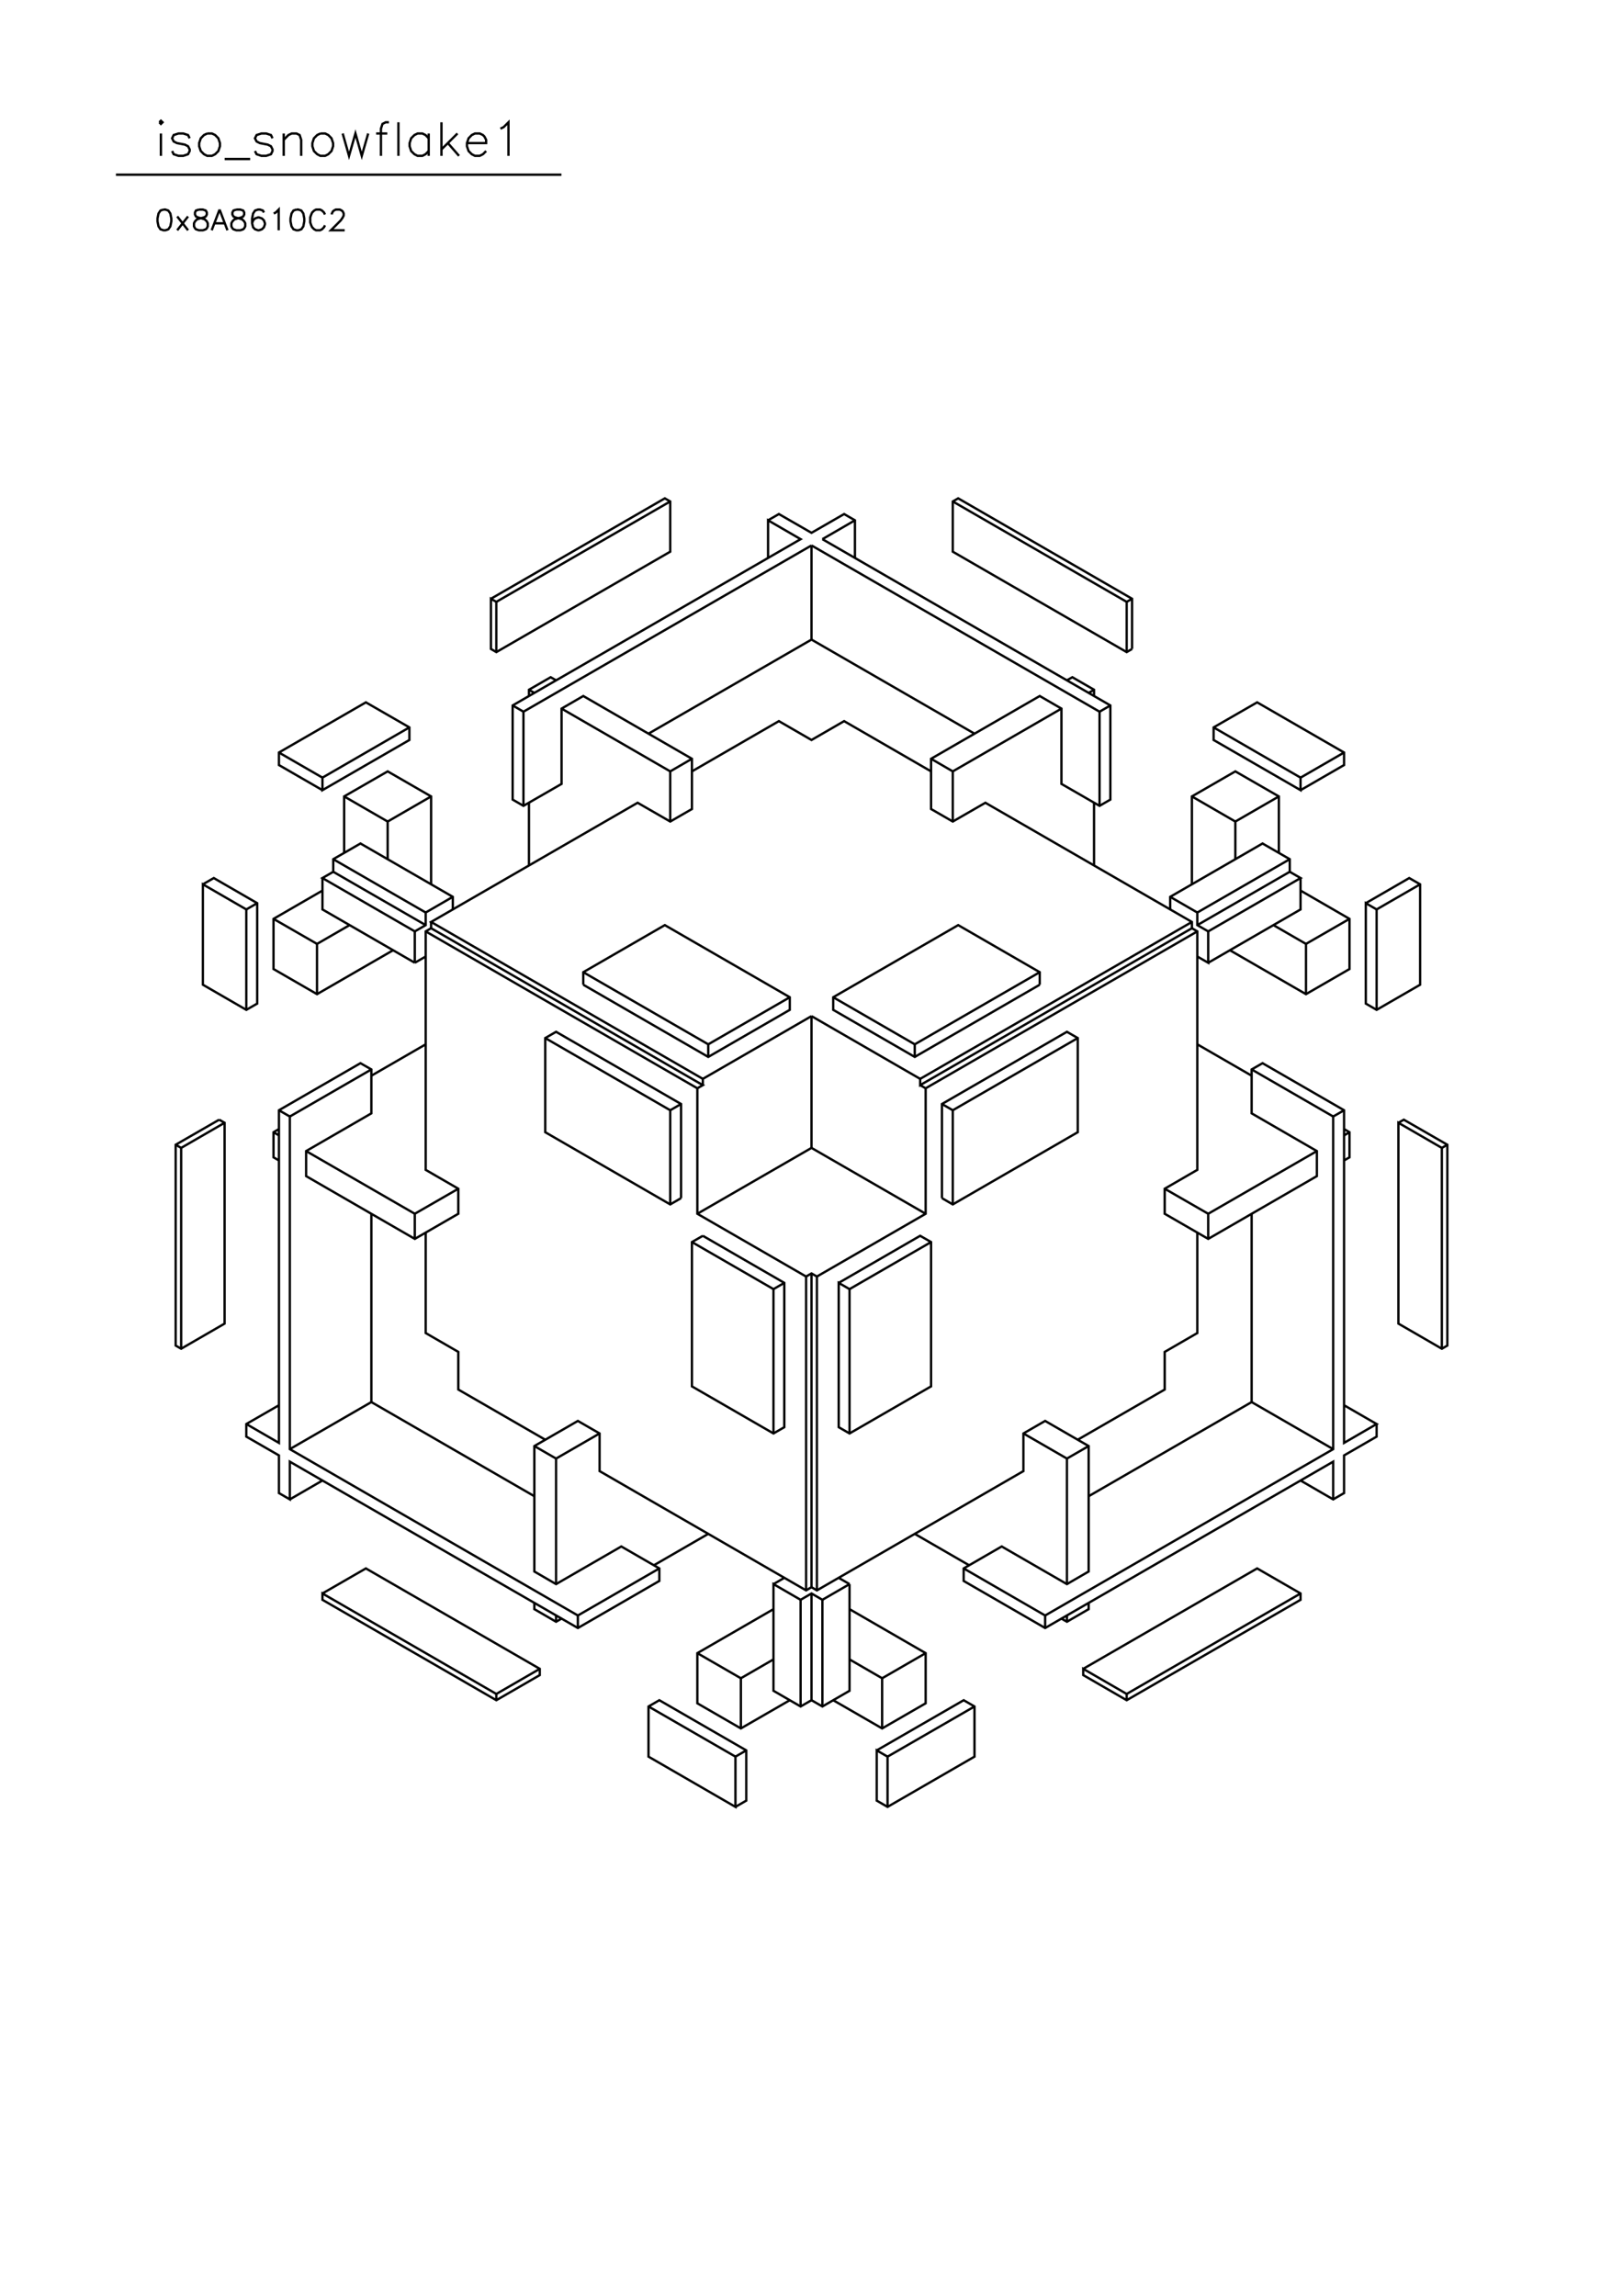 <?xml version="1.0" standalone="no"?>
<svg width="21cm" height="29.7cm" version="1.1" xmlns="http://www.w3.org/2000/svg" viewBox="0.0 0.0 21 29.7">
<path d="M6.352 7.746L8.602 6.447L8.672 6.487L8.672 7.137L6.422 8.436L6.352 8.395L6.352 7.746L6.422 7.786L8.672 6.487" stroke-width="0.03" stroke="#000000" fill="none"/>
<path d="M9.938 6.731L10.078 6.65L10.5 6.893L10.922 6.65L11.062 6.731L11.062 7.218" stroke-width="0.03" stroke="#000000" fill="none"/>
<path d="M10.641 6.975L11.062 6.731" stroke-width="0.03" stroke="#000000" fill="none"/>
<path d="M10.641 6.975L14.367 9.126L14.367 10.344L14.227 10.425L13.734 10.141L13.734 9.167L13.453 9.004L12.047 9.816L12.047 10.466L12.328 10.628L12.75 10.385L15.422 11.927L15.422 12.008L11.906 14.038L11.906 13.957L15.422 11.927" stroke-width="0.03" stroke="#000000" fill="none"/>
<path d="M15.492 11.968L16.688 11.278L16.688 11.115L16.336 10.912L15.141 11.602L15.141 11.765" stroke-width="0.03" stroke="#000000" fill="none"/>
<path d="M15.141 11.602L15.492 11.805L15.492 11.968L15.633 12.049L16.828 11.359L16.688 11.278" stroke-width="0.03" stroke="#000000" fill="none"/>
<path d="M16.688 11.115L15.492 11.805" stroke-width="0.03" stroke="#000000" fill="none"/>
<path d="M15.422 12.008L15.492 12.049L15.492 15.134L15.07 15.378L15.07 15.702L15.633 16.027L17.039 15.215L17.039 14.891L16.195 14.403L16.195 13.835L16.336 13.754L17.391 14.363L17.391 18.666L17.812 18.422L17.391 18.179" stroke-width="0.03" stroke="#000000" fill="none"/>
<path d="M17.812 18.422L17.812 18.585L17.391 18.828L17.391 19.315L17.25 19.397L16.828 19.153" stroke-width="0.03" stroke="#000000" fill="none"/>
<path d="M17.25 19.397L17.25 18.909L13.523 21.061L12.469 20.452L12.469 20.29L12.961 20.006L13.805 20.493L14.086 20.33L14.086 18.707L13.523 18.382L13.242 18.544L13.242 19.031L10.57 20.574L10.5 20.533L10.43 20.574L7.758 19.031L7.758 18.544L7.477 18.382L6.914 18.707L6.914 20.33L7.195 20.493L8.039 20.006L8.531 20.29L8.531 20.452L7.477 21.061L3.75 18.909L3.75 19.397L3.609 19.315L3.609 18.828L3.187 18.585L3.187 18.422L3.609 18.179" stroke-width="0.03" stroke="#000000" fill="none"/>
<path d="M3.187 18.422L3.609 18.666L3.609 14.363L4.664 13.754L4.805 13.835L4.805 14.403L3.961 14.891L3.961 15.215L5.367 16.027L5.93 15.702L5.93 15.378L5.508 15.134L5.508 12.049L5.578 12.008L9.094 14.038L9.023 14.079L9.023 15.702L10.43 16.514L10.5 16.474L10.57 16.514L11.977 15.702L11.977 14.079L15.492 12.049" stroke-width="0.03" stroke="#000000" fill="none"/>
<path d="M15.633 12.049L15.633 12.455L15.492 12.374" stroke-width="0.03" stroke="#000000" fill="none"/>
<path d="M15.633 12.455L16.828 11.765L16.828 11.359" stroke-width="0.03" stroke="#000000" fill="none"/>
<path d="M16.828 11.521L17.461 11.887L17.461 12.536L16.898 12.861L15.914 12.293" stroke-width="0.03" stroke="#000000" fill="none"/>
<path d="M16.477 11.968L16.898 12.211L16.898 12.861" stroke-width="0.03" stroke="#000000" fill="none"/>
<path d="M16.898 12.211L17.461 11.887" stroke-width="0.03" stroke="#000000" fill="none"/>
<path d="M17.672 11.684L18.234 11.359L18.375 11.44L18.375 12.739L17.812 13.064L17.672 12.983L17.672 11.684L17.812 11.765L18.375 11.44" stroke-width="0.03" stroke="#000000" fill="none"/>
<path d="M17.812 11.765L17.812 13.064" stroke-width="0.03" stroke="#000000" fill="none"/>
<path d="M17.391 14.363L17.25 14.444L17.25 18.747L13.523 20.899L12.469 20.29" stroke-width="0.03" stroke="#000000" fill="none"/>
<path d="M12.539 20.249L11.836 19.843" stroke-width="0.03" stroke="#000000" fill="none"/>
<path d="M10.992 20.493L10.641 20.696L10.5 20.614L10.359 20.696L10.008 20.493L10.008 21.873L10.359 22.076L10.5 21.995L10.5 20.614" stroke-width="0.03" stroke="#000000" fill="none"/>
<path d="M10.5 20.533L10.5 16.474" stroke-width="0.03" stroke="#000000" fill="none"/>
<path d="M10.43 16.514L10.43 20.574" stroke-width="0.03" stroke="#000000" fill="none"/>
<path d="M10.359 20.696L10.359 22.076" stroke-width="0.03" stroke="#000000" fill="none"/>
<path d="M10.219 21.995L9.586 22.36L9.023 22.035L9.023 21.386L10.008 20.817" stroke-width="0.03" stroke="#000000" fill="none"/>
<path d="M10.008 20.493L10.148 20.412" stroke-width="0.03" stroke="#000000" fill="none"/>
<path d="M10.57 20.574L10.57 16.514" stroke-width="0.03" stroke="#000000" fill="none"/>
<path d="M10.852 16.596L11.906 15.987L12.047 16.068L12.047 17.935L10.992 18.544L10.852 18.463L10.852 16.596L10.992 16.677L12.047 16.068" stroke-width="0.03" stroke="#000000" fill="none"/>
<path d="M11.977 15.702L10.5 14.85L9.023 15.702" stroke-width="0.03" stroke="#000000" fill="none"/>
<path d="M8.812 15.5L8.672 15.581L7.055 14.647L7.055 13.429L7.195 13.348L8.812 14.282L8.812 15.5" stroke-width="0.03" stroke="#000000" fill="none"/>
<path d="M8.672 15.581L8.672 14.363L7.055 13.429" stroke-width="0.03" stroke="#000000" fill="none"/>
<path d="M7.547 12.739L7.547 12.577L8.602 11.968L10.219 12.901L10.219 13.064L9.164 13.673L7.547 12.739" stroke-width="0.03" stroke="#000000" fill="none"/>
<path d="M7.547 12.577L9.164 13.51L9.164 13.673" stroke-width="0.03" stroke="#000000" fill="none"/>
<path d="M9.164 13.51L10.219 12.901" stroke-width="0.03" stroke="#000000" fill="none"/>
<path d="M10.5 13.145L9.094 13.957L9.094 14.038" stroke-width="0.03" stroke="#000000" fill="none"/>
<path d="M9.094 13.957L5.578 11.927L8.25 10.385L8.672 10.628L8.953 10.466L8.953 9.816L7.547 9.004L7.266 9.167L7.266 10.141L6.773 10.425L6.633 10.344L6.633 9.126L10.359 6.975L9.938 6.731L9.938 7.218" stroke-width="0.03" stroke="#000000" fill="none"/>
<path d="M10.5 7.056L6.773 9.207L6.773 10.425" stroke-width="0.03" stroke="#000000" fill="none"/>
<path d="M6.844 10.385L6.844 11.196" stroke-width="0.03" stroke="#000000" fill="none"/>
<path d="M5.859 11.602L5.508 11.805L5.508 11.968L5.367 12.049L4.172 11.359L4.312 11.278L4.312 11.115L4.664 10.912L5.859 11.602L5.859 11.765" stroke-width="0.03" stroke="#000000" fill="none"/>
<path d="M5.578 11.927L5.578 12.008" stroke-width="0.03" stroke="#000000" fill="none"/>
<path d="M5.508 12.049L9.023 14.079" stroke-width="0.03" stroke="#000000" fill="none"/>
<path d="M8.812 14.282L8.672 14.363" stroke-width="0.03" stroke="#000000" fill="none"/>
<path d="M9.094 15.987L8.953 16.068L8.953 17.935L10.008 18.544L10.148 18.463L10.148 16.596L9.094 15.987" stroke-width="0.03" stroke="#000000" fill="none"/>
<path d="M8.953 16.068L10.008 16.677L10.148 16.596" stroke-width="0.03" stroke="#000000" fill="none"/>
<path d="M10.008 16.677L10.008 18.544" stroke-width="0.03" stroke="#000000" fill="none"/>
<path d="M10.992 18.544L10.992 16.677" stroke-width="0.03" stroke="#000000" fill="none"/>
<path d="M12.188 15.5L12.188 14.282L13.805 13.348L13.945 13.429L13.945 14.647L12.328 15.581L12.188 15.5" stroke-width="0.03" stroke="#000000" fill="none"/>
<path d="M12.328 15.581L12.328 14.363L13.945 13.429" stroke-width="0.03" stroke="#000000" fill="none"/>
<path d="M13.453 12.739L11.836 13.673L10.781 13.064L10.781 12.901L12.398 11.968L13.453 12.577L13.453 12.739" stroke-width="0.03" stroke="#000000" fill="none"/>
<path d="M13.453 12.577L11.836 13.51L11.836 13.673" stroke-width="0.03" stroke="#000000" fill="none"/>
<path d="M11.836 13.51L10.781 12.901" stroke-width="0.03" stroke="#000000" fill="none"/>
<path d="M10.5 13.145L10.5 14.85" stroke-width="0.03" stroke="#000000" fill="none"/>
<path d="M11.906 14.038L11.977 14.079" stroke-width="0.03" stroke="#000000" fill="none"/>
<path d="M11.906 13.957L10.5 13.145" stroke-width="0.03" stroke="#000000" fill="none"/>
<path d="M12.188 14.282L12.328 14.363" stroke-width="0.03" stroke="#000000" fill="none"/>
<path d="M15.07 15.378L15.633 15.702L15.633 16.027" stroke-width="0.03" stroke="#000000" fill="none"/>
<path d="M15.492 15.946L15.492 17.245L15.07 17.489L15.07 17.976L13.945 18.625" stroke-width="0.03" stroke="#000000" fill="none"/>
<path d="M14.086 18.707L13.805 18.869L13.805 20.493" stroke-width="0.03" stroke="#000000" fill="none"/>
<path d="M14.086 20.736L14.086 20.817L13.805 20.98L13.734 20.939" stroke-width="0.03" stroke="#000000" fill="none"/>
<path d="M13.805 20.899L13.805 20.98" stroke-width="0.03" stroke="#000000" fill="none"/>
<path d="M13.523 21.061L13.523 20.899" stroke-width="0.03" stroke="#000000" fill="none"/>
<path d="M14.016 21.589L16.266 20.29L16.828 20.614L16.828 20.696L14.578 21.995L14.016 21.67L14.016 21.589L14.578 21.914L14.578 21.995" stroke-width="0.03" stroke="#000000" fill="none"/>
<path d="M14.578 21.914L16.828 20.614" stroke-width="0.03" stroke="#000000" fill="none"/>
<path d="M17.25 18.747L16.195 18.138L14.086 19.356" stroke-width="0.03" stroke="#000000" fill="none"/>
<path d="M13.805 18.869L13.242 18.544" stroke-width="0.03" stroke="#000000" fill="none"/>
<path d="M10.992 20.493L10.992 21.873L10.641 22.076L10.5 21.995" stroke-width="0.03" stroke="#000000" fill="none"/>
<path d="M10.641 22.076L10.641 20.696" stroke-width="0.03" stroke="#000000" fill="none"/>
<path d="M10.852 20.412L10.992 20.493" stroke-width="0.03" stroke="#000000" fill="none"/>
<path d="M10.992 20.817L11.977 21.386L11.977 22.035L11.414 22.36L10.781 21.995" stroke-width="0.03" stroke="#000000" fill="none"/>
<path d="M10.992 21.467L11.414 21.711L11.977 21.386" stroke-width="0.03" stroke="#000000" fill="none"/>
<path d="M11.414 21.711L11.414 22.36" stroke-width="0.03" stroke="#000000" fill="none"/>
<path d="M11.344 22.644L12.469 21.995L12.609 22.076L12.609 22.725L11.484 23.375L11.344 23.294L11.344 22.644L11.484 22.725L11.484 23.375" stroke-width="0.03" stroke="#000000" fill="none"/>
<path d="M11.484 22.725L12.609 22.076" stroke-width="0.03" stroke="#000000" fill="none"/>
<path d="M10.008 21.467L9.586 21.711L9.023 21.386" stroke-width="0.03" stroke="#000000" fill="none"/>
<path d="M9.586 21.711L9.586 22.36" stroke-width="0.03" stroke="#000000" fill="none"/>
<path d="M9.656 22.644L9.516 22.725L9.516 23.375L8.391 22.725L8.391 22.076L8.531 21.995L9.656 22.644L9.656 23.294L9.516 23.375" stroke-width="0.03" stroke="#000000" fill="none"/>
<path d="M9.516 22.725L8.391 22.076" stroke-width="0.03" stroke="#000000" fill="none"/>
<path d="M7.477 21.061L7.477 20.899L3.75 18.747L3.75 14.444L3.609 14.363" stroke-width="0.03" stroke="#000000" fill="none"/>
<path d="M3.75 14.444L4.805 13.835" stroke-width="0.03" stroke="#000000" fill="none"/>
<path d="M4.805 13.916L5.508 13.51" stroke-width="0.03" stroke="#000000" fill="none"/>
<path d="M5.367 12.455L5.508 12.374" stroke-width="0.03" stroke="#000000" fill="none"/>
<path d="M5.367 12.455L5.367 12.049" stroke-width="0.03" stroke="#000000" fill="none"/>
<path d="M5.508 11.968L4.312 11.278" stroke-width="0.03" stroke="#000000" fill="none"/>
<path d="M4.312 11.115L5.508 11.805" stroke-width="0.03" stroke="#000000" fill="none"/>
<path d="M5.578 11.44L5.578 10.303L5.016 9.979L4.453 10.303L4.453 11.034" stroke-width="0.03" stroke="#000000" fill="none"/>
<path d="M4.172 11.359L4.172 11.765L5.367 12.455" stroke-width="0.03" stroke="#000000" fill="none"/>
<path d="M5.086 12.293L4.102 12.861L3.539 12.536L3.539 11.887L4.172 11.521" stroke-width="0.03" stroke="#000000" fill="none"/>
<path d="M4.523 11.968L4.102 12.211L4.102 12.861" stroke-width="0.03" stroke="#000000" fill="none"/>
<path d="M4.102 12.211L3.539 11.887" stroke-width="0.03" stroke="#000000" fill="none"/>
<path d="M3.328 11.684L3.187 11.765L2.625 11.44L2.625 12.739L3.187 13.064L3.328 12.983L3.328 11.684L2.766 11.359L2.625 11.44" stroke-width="0.03" stroke="#000000" fill="none"/>
<path d="M3.187 11.765L3.187 13.064" stroke-width="0.03" stroke="#000000" fill="none"/>
<path d="M2.836 14.485L2.273 14.809L2.273 17.407L2.344 17.448L2.906 17.123L2.906 14.525L2.836 14.485" stroke-width="0.03" stroke="#000000" fill="none"/>
<path d="M2.906 14.525L2.344 14.85L2.344 17.448" stroke-width="0.03" stroke="#000000" fill="none"/>
<path d="M3.75 18.747L4.805 18.138L6.914 19.356" stroke-width="0.03" stroke="#000000" fill="none"/>
<path d="M7.195 18.869L7.758 18.544" stroke-width="0.03" stroke="#000000" fill="none"/>
<path d="M7.195 18.869L7.195 20.493" stroke-width="0.03" stroke="#000000" fill="none"/>
<path d="M6.914 20.736L6.914 20.817L7.195 20.98L7.266 20.939" stroke-width="0.03" stroke="#000000" fill="none"/>
<path d="M7.195 20.899L7.195 20.98" stroke-width="0.03" stroke="#000000" fill="none"/>
<path d="M7.477 20.899L8.531 20.29" stroke-width="0.03" stroke="#000000" fill="none"/>
<path d="M8.461 20.249L9.164 19.843" stroke-width="0.03" stroke="#000000" fill="none"/>
<path d="M7.195 18.869L6.914 18.707" stroke-width="0.03" stroke="#000000" fill="none"/>
<path d="M7.055 18.625L5.93 17.976L5.93 17.489L5.508 17.245L5.508 15.946" stroke-width="0.03" stroke="#000000" fill="none"/>
<path d="M5.367 16.027L5.367 15.702L5.93 15.378" stroke-width="0.03" stroke="#000000" fill="none"/>
<path d="M5.367 15.702L3.961 14.891" stroke-width="0.03" stroke="#000000" fill="none"/>
<path d="M3.609 15.012L3.539 14.972L3.539 14.647L3.609 14.606" stroke-width="0.03" stroke="#000000" fill="none"/>
<path d="M3.539 14.647L3.609 14.688" stroke-width="0.03" stroke="#000000" fill="none"/>
<path d="M2.344 14.85L2.273 14.809" stroke-width="0.03" stroke="#000000" fill="none"/>
<path d="M4.805 15.702L4.805 18.138" stroke-width="0.03" stroke="#000000" fill="none"/>
<path d="M4.172 19.153L3.75 19.397" stroke-width="0.03" stroke="#000000" fill="none"/>
<path d="M4.172 20.614L4.734 20.29L6.984 21.589L6.984 21.67L6.422 21.995L4.172 20.696L4.172 20.614L6.422 21.914L6.422 21.995" stroke-width="0.03" stroke="#000000" fill="none"/>
<path d="M6.422 21.914L6.984 21.589" stroke-width="0.03" stroke="#000000" fill="none"/>
<path d="M16.195 18.138L16.195 15.702" stroke-width="0.03" stroke="#000000" fill="none"/>
<path d="M15.633 15.702L17.039 14.891" stroke-width="0.03" stroke="#000000" fill="none"/>
<path d="M17.391 15.012L17.461 14.972L17.461 14.647L17.391 14.606" stroke-width="0.03" stroke="#000000" fill="none"/>
<path d="M17.461 14.647L17.391 14.688" stroke-width="0.03" stroke="#000000" fill="none"/>
<path d="M17.25 14.444L16.195 13.835" stroke-width="0.03" stroke="#000000" fill="none"/>
<path d="M16.195 13.916L15.492 13.51" stroke-width="0.03" stroke="#000000" fill="none"/>
<path d="M15.422 11.44L15.422 10.303L15.984 9.979L16.547 10.303L16.547 11.034" stroke-width="0.03" stroke="#000000" fill="none"/>
<path d="M15.984 11.115L15.984 10.628L16.547 10.303" stroke-width="0.03" stroke="#000000" fill="none"/>
<path d="M16.828 10.222L17.391 9.897L17.391 9.735L16.266 9.086L15.703 9.41L15.703 9.573L16.828 10.222L16.828 10.06L15.703 9.41" stroke-width="0.03" stroke="#000000" fill="none"/>
<path d="M15.422 10.303L15.984 10.628" stroke-width="0.03" stroke="#000000" fill="none"/>
<path d="M16.828 10.06L17.391 9.735" stroke-width="0.03" stroke="#000000" fill="none"/>
<path d="M14.648 8.395L14.578 8.436L12.328 7.137L12.328 6.487L12.398 6.447L14.648 7.746L14.648 8.395" stroke-width="0.03" stroke="#000000" fill="none"/>
<path d="M14.578 8.436L14.578 7.786L12.328 6.487" stroke-width="0.03" stroke="#000000" fill="none"/>
<path d="M10.5 7.056L10.5 8.274L8.391 9.491" stroke-width="0.03" stroke="#000000" fill="none"/>
<path d="M8.672 9.979L8.953 9.816" stroke-width="0.03" stroke="#000000" fill="none"/>
<path d="M8.953 9.979L10.078 9.329L10.5 9.573L10.922 9.329L12.047 9.979" stroke-width="0.03" stroke="#000000" fill="none"/>
<path d="M12.047 9.816L12.328 9.979L13.734 9.167" stroke-width="0.03" stroke="#000000" fill="none"/>
<path d="M13.805 8.801L13.875 8.761L14.156 8.923L14.156 9.004" stroke-width="0.03" stroke="#000000" fill="none"/>
<path d="M14.086 8.964L14.156 8.923" stroke-width="0.03" stroke="#000000" fill="none"/>
<path d="M14.227 9.207L14.367 9.126" stroke-width="0.03" stroke="#000000" fill="none"/>
<path d="M14.227 9.207L14.227 10.425" stroke-width="0.03" stroke="#000000" fill="none"/>
<path d="M14.156 10.385L14.156 11.196" stroke-width="0.03" stroke="#000000" fill="none"/>
<path d="M12.328 10.628L12.328 9.979" stroke-width="0.03" stroke="#000000" fill="none"/>
<path d="M12.609 9.491L10.5 8.274" stroke-width="0.03" stroke="#000000" fill="none"/>
<path d="M10.5 7.056L14.227 9.207" stroke-width="0.03" stroke="#000000" fill="none"/>
<path d="M14.578 7.786L14.648 7.746" stroke-width="0.03" stroke="#000000" fill="none"/>
<path d="M8.672 9.979L8.672 10.628" stroke-width="0.03" stroke="#000000" fill="none"/>
<path d="M8.672 9.979L7.266 9.167" stroke-width="0.03" stroke="#000000" fill="none"/>
<path d="M7.195 8.801L7.125 8.761L6.844 8.923L6.844 9.004" stroke-width="0.03" stroke="#000000" fill="none"/>
<path d="M6.844 8.923L6.914 8.964" stroke-width="0.03" stroke="#000000" fill="none"/>
<path d="M6.773 9.207L6.633 9.126" stroke-width="0.03" stroke="#000000" fill="none"/>
<path d="M6.422 8.436L6.422 7.786" stroke-width="0.03" stroke="#000000" fill="none"/>
<path d="M5.297 9.41L4.172 10.06L4.172 10.222L5.297 9.573L5.297 9.41L4.734 9.086L3.609 9.735L3.609 9.897L4.172 10.222" stroke-width="0.03" stroke="#000000" fill="none"/>
<path d="M4.172 10.06L3.609 9.735" stroke-width="0.03" stroke="#000000" fill="none"/>
<path d="M4.453 10.303L5.016 10.628L5.016 11.115" stroke-width="0.03" stroke="#000000" fill="none"/>
<path d="M5.016 10.628L5.578 10.303" stroke-width="0.03" stroke="#000000" fill="none"/>
<path d="M4.46 2.979L4.282 2.979L4.409 2.851L4.435 2.813L4.447 2.787L4.447 2.762L4.435 2.736L4.422 2.724L4.396 2.711L4.345 2.711L4.32 2.724L4.307 2.736L4.294 2.762L4.294 2.775" stroke-width="0.03" stroke="#000000" fill="none"/>
<path d="M4.205 2.775L4.192 2.749L4.167 2.724L4.141 2.711L4.09 2.711L4.065 2.724L4.039 2.749L4.027 2.775L4.014 2.813L4.014 2.877L4.027 2.915L4.039 2.94L4.065 2.966L4.09 2.979L4.141 2.979L4.167 2.966L4.192 2.94L4.205 2.915" stroke-width="0.03" stroke="#000000" fill="none"/>
<path d="M3.835 2.711L3.797 2.724L3.772 2.762L3.759 2.826L3.759 2.864L3.772 2.928L3.797 2.966L3.835 2.979L3.861 2.979L3.899 2.966L3.925 2.928L3.937 2.864L3.937 2.826L3.925 2.762L3.899 2.724L3.861 2.711L3.835 2.711" stroke-width="0.03" stroke="#000000" fill="none"/>
<path d="M3.542 2.762L3.568 2.749L3.606 2.711L3.606 2.979" stroke-width="0.03" stroke="#000000" fill="none"/>
<path d="M3.415 2.749L3.402 2.724L3.364 2.711L3.338 2.711L3.3 2.724L3.275 2.762L3.262 2.826L3.262 2.889L3.275 2.94L3.3 2.966L3.338 2.979L3.351 2.979L3.389 2.966L3.415 2.94L3.428 2.902L3.428 2.889L3.415 2.851L3.389 2.826L3.351 2.813L3.338 2.813L3.3 2.826L3.275 2.851L3.262 2.889" stroke-width="0.03" stroke="#000000" fill="none"/>
<path d="M3.058 2.711L3.02 2.724L3.007 2.749L3.007 2.775L3.02 2.8L3.045 2.813L3.096 2.826L3.134 2.838L3.16 2.864L3.173 2.889L3.173 2.928L3.16 2.953L3.147 2.966L3.109 2.979L3.058 2.979L3.02 2.966L3.007 2.953L2.994 2.928L2.994 2.889L3.007 2.864L3.032 2.838L3.071 2.826L3.122 2.813L3.147 2.8L3.16 2.775L3.16 2.749L3.147 2.724L3.109 2.711L3.058 2.711" stroke-width="0.03" stroke="#000000" fill="none"/>
<path d="M2.841 2.711L2.739 2.979" stroke-width="0.03" stroke="#000000" fill="none"/>
<path d="M2.778 2.889L2.905 2.889" stroke-width="0.03" stroke="#000000" fill="none"/>
<path d="M2.943 2.979L2.841 2.711" stroke-width="0.03" stroke="#000000" fill="none"/>
<path d="M2.574 2.711L2.535 2.724L2.523 2.749L2.523 2.775L2.535 2.8L2.561 2.813L2.612 2.826L2.65 2.838L2.676 2.864L2.688 2.889L2.688 2.928L2.676 2.953L2.663 2.966L2.625 2.979L2.574 2.979L2.535 2.966L2.523 2.953L2.51 2.928L2.51 2.889L2.523 2.864L2.548 2.838L2.586 2.826L2.637 2.813L2.663 2.8L2.676 2.775L2.676 2.749L2.663 2.724L2.625 2.711L2.574 2.711" stroke-width="0.03" stroke="#000000" fill="none"/>
<path d="M2.433 2.8L2.293 2.979" stroke-width="0.03" stroke="#000000" fill="none"/>
<path d="M2.433 2.979L2.293 2.8" stroke-width="0.03" stroke="#000000" fill="none"/>
<path d="M2.115 2.711L2.076 2.724L2.051 2.762L2.038 2.826L2.038 2.864L2.051 2.928L2.076 2.966L2.115 2.979L2.14 2.979L2.178 2.966L2.204 2.928L2.217 2.864L2.217 2.826L2.204 2.762L2.178 2.724L2.14 2.711L2.115 2.711" stroke-width="0.03" stroke="#000000" fill="none"/>
<path d="M2.082 2.016L2.082 1.727" stroke-width="0.03" stroke="#000000" fill="none"/>
<path d="M2.062 1.582L2.082 1.603L2.103 1.582L2.082 1.562L2.062 1.582" stroke-width="0.03" stroke="#000000" fill="none"/>
<path d="M2.227 1.954L2.247 1.995L2.309 2.016L2.371 2.016L2.433 1.995L2.454 1.954L2.454 1.933L2.433 1.892L2.392 1.871L2.289 1.851L2.247 1.83L2.227 1.789L2.247 1.747L2.309 1.727L2.371 1.727L2.433 1.747L2.454 1.789" stroke-width="0.03" stroke="#000000" fill="none"/>
<path d="M2.681 1.727L2.639 1.747L2.598 1.789L2.577 1.851L2.577 1.892L2.598 1.954L2.639 1.995L2.681 2.016L2.742 2.016L2.784 1.995L2.825 1.954L2.846 1.892L2.846 1.851L2.825 1.789L2.784 1.747L2.742 1.727L2.681 1.727" stroke-width="0.03" stroke="#000000" fill="none"/>
<path d="M2.907 2.057L3.237 2.057" stroke-width="0.03" stroke="#000000" fill="none"/>
<path d="M3.299 1.954L3.32 1.995L3.382 2.016L3.444 2.016L3.506 1.995L3.526 1.954L3.526 1.933L3.506 1.892L3.464 1.871L3.361 1.851L3.32 1.83L3.299 1.789L3.32 1.747L3.382 1.727L3.444 1.727L3.506 1.747L3.526 1.789" stroke-width="0.03" stroke="#000000" fill="none"/>
<path d="M3.671 1.809L3.732 1.747L3.774 1.727L3.836 1.727L3.877 1.747L3.897 1.809L3.897 2.016" stroke-width="0.03" stroke="#000000" fill="none"/>
<path d="M3.671 2.016L3.671 1.727" stroke-width="0.03" stroke="#000000" fill="none"/>
<path d="M4.145 1.727L4.104 1.747L4.062 1.789L4.042 1.851L4.042 1.892L4.062 1.954L4.104 1.995L4.145 2.016L4.207 2.016L4.248 1.995L4.289 1.954L4.31 1.892L4.31 1.851L4.289 1.789L4.248 1.747L4.207 1.727L4.145 1.727" stroke-width="0.03" stroke="#000000" fill="none"/>
<path d="M4.434 1.727L4.516 2.016L4.599 1.727L4.681 2.016L4.764 1.727" stroke-width="0.03" stroke="#000000" fill="none"/>
<path d="M4.867 1.727L5.011 1.727" stroke-width="0.03" stroke="#000000" fill="none"/>
<path d="M5.032 1.582L4.99 1.582L4.949 1.603L4.929 1.665L4.929 2.016" stroke-width="0.03" stroke="#000000" fill="none"/>
<path d="M5.155 2.016L5.155 1.582" stroke-width="0.03" stroke="#000000" fill="none"/>
<path d="M5.547 1.727L5.547 2.016" stroke-width="0.03" stroke="#000000" fill="none"/>
<path d="M5.547 1.954L5.506 1.995L5.465 2.016L5.403 2.016L5.362 1.995L5.32 1.954L5.3 1.892L5.3 1.851L5.32 1.789L5.362 1.747L5.403 1.727L5.465 1.727L5.506 1.747L5.547 1.789" stroke-width="0.03" stroke="#000000" fill="none"/>
<path d="M5.712 1.933L5.919 1.727" stroke-width="0.03" stroke="#000000" fill="none"/>
<path d="M5.795 1.851L5.939 2.016" stroke-width="0.03" stroke="#000000" fill="none"/>
<path d="M6.042 1.851L6.29 1.851L6.29 1.809L6.269 1.768L6.249 1.747L6.207 1.727L6.145 1.727L6.104 1.747L6.063 1.789L6.042 1.851L6.042 1.892L6.063 1.954L6.104 1.995L6.145 2.016L6.207 2.016L6.249 1.995L6.29 1.954" stroke-width="0.03" stroke="#000000" fill="none"/>
<path d="M6.579 2.016L6.579 1.582L6.517 1.644L6.475 1.665" stroke-width="0.03" stroke="#000000" fill="none"/>
<path d="M5.712 1.582L5.712 2.016" stroke-width="0.03" stroke="#000000" fill="none"/>
<path d="M7.264 2.26L1.5 2.26" stroke-width="0.03" stroke="#000000" fill="none"/>
<path d="M18.094 14.525L18.164 14.485L18.727 14.809L18.727 17.407L18.656 17.448L18.094 17.123L18.094 14.525L18.656 14.85L18.656 17.448" stroke-width="0.03" stroke="#000000" fill="none"/>
<path d="M18.656 14.85L18.727 14.809" stroke-width="0.03" stroke="#000000" fill="none"/>
</svg>

